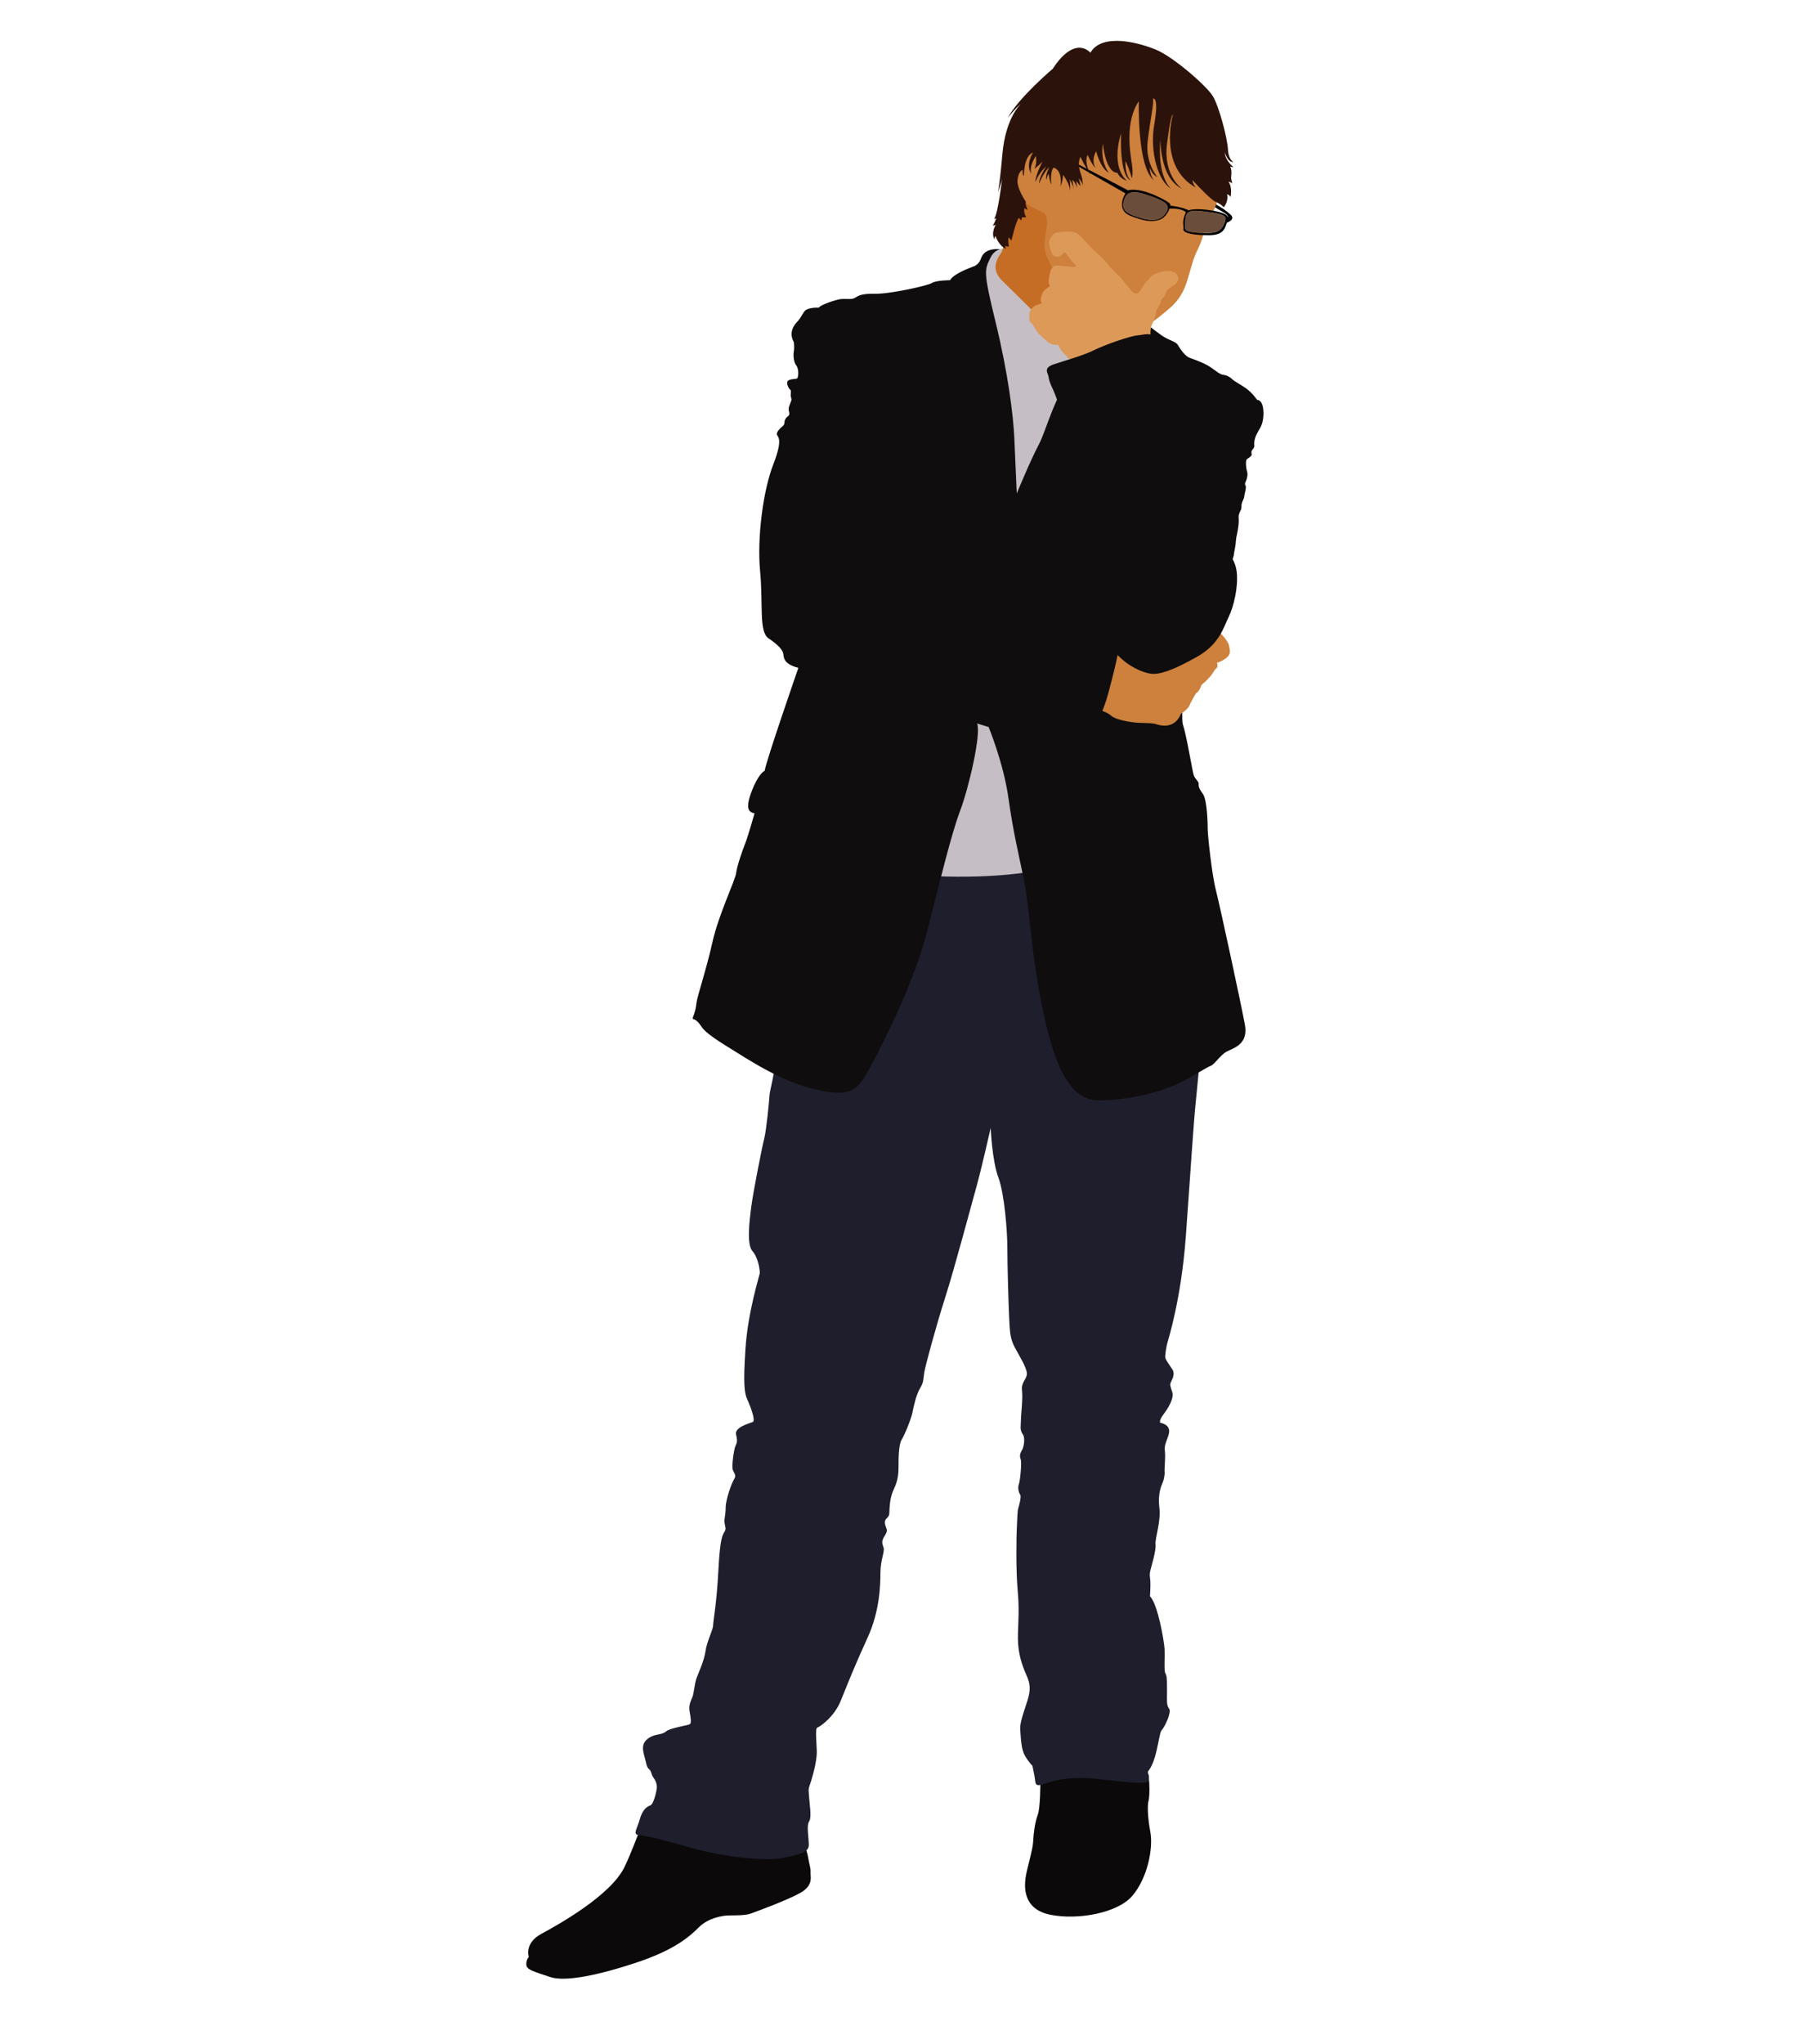 <?xml version="1.0" encoding="utf-8"?>
<!-- Generator: Adobe Illustrator 17.0.0, SVG Export Plug-In . SVG Version: 6.00 Build 0)  -->
<!DOCTYPE svg PUBLIC "-//W3C//DTD SVG 1.1//EN" "http://www.w3.org/Graphics/SVG/1.1/DTD/svg11.dtd">
<svg version="1.1" id="Layer_1" xmlns="http://www.w3.org/2000/svg" xmlns:xlink="http://www.w3.org/1999/xlink" x="0px" y="0px"
	 width="355px" height="402px" viewBox="0 0 355 402" enable-background="new 0 0 355 402" xml:space="preserve">
<g>
	<path fill="#0B0909" d="M204.808,347.281c-0.098,4.178-0.069,8.284-0.616,9.721c-0.545,1.437-0.821,3.695-0.887,5.27
		c-0.072,1.572-1.304,5.474-1.509,7.185c-0.202,1.71-0.481,6.024,4.861,7.118c5.336,1.094,13.209-0.274,16.152-3.695
		c2.943-3.424,4.175-9.24,3.559-12.592c-0.616-3.357-0.55-5.477-0.342-6.162c0.205-0.685,0.478-5.474-0.956-7.666
		c-1.44-2.191-5.75-2.257-9.649-2.053C211.515,344.614,204.875,344.408,204.808,347.281z"/>
	<path fill="#0B0909" d="M156.765,356.798c0.89,4.308,2.053,7.182,2.258,8.484c0.202,1.301,0.545,2.189,0.478,2.943
		c-0.069,0.754,0.685,2.534-1.984,4.037c-2.672,1.509-8.895,3.766-9.857,4.112c-0.959,0.34-2.943,0.34-4.175,0.34
		s-4.104,0.478-5.952,2.327c-1.848,1.849-4.792,4.446-12.186,6.911c-7.389,2.465-14.096,3.899-17.105,2.874
		c-3.012-1.025-4.521-1.365-4.656-2.324c-0.135-0.959,0.478-1.644,0.478-1.644s-0.959-2.669,2.465-4.518
		c3.421-1.846,13.687-7.594,16.359-13.14c2.667-5.543,3.764-10.882,6.159-11.772c2.393-0.892,8.075-0.892,15.397-0.685
		C151.766,354.947,156.765,356.798,156.765,356.798z"/>
	<path fill="#1E1E2D" d="M162.786,151.611c-4.449,13.007-9.31,49.074-9.857,54.62c-0.545,5.541-1.437,8.074-1.506,9.235
		c-0.064,1.166-0.616,6.845-1.025,8.42c-0.412,1.575-2.12,10.199-2.534,13.278c-0.409,3.081-0.956,7.596,0.207,8.898
		c1.164,1.299,1.504,3.899,1.437,4.38c-0.069,0.478-2.327,7.594-2.805,14.717c-0.481,7.113-0.207,8.892,0.343,10.056
		c0.547,1.164,1.71,4.175,1.094,4.449c-0.616,0.274-3.697,1.025-3.286,2.531c0.406,1.509,0,1.782-0.205,2.396
		c-0.207,0.616-0.754,3.836-0.414,4.59c0.343,0.749,0.685,1.025,0.207,1.777c-0.478,0.752-1.642,3.971-1.642,5.543
		s-0.342,2.189-0.207,3.081c0.135,0.887,0.342,1.025,0,1.641c-0.343,0.616-0.89,0.959-1.23,7.666
		c-0.345,6.709-1.028,9.854-1.028,10.747c0,0.887-1.232,3.147-1.506,5.131c-0.271,1.984-1.575,4.653-1.849,5.543
		c-0.271,0.89-0.475,2.807-0.683,3.355c-0.207,0.547-0.821,1.572-0.616,2.805c0.204,1.232,0.481,2.465,0,2.67
		c-0.478,0.207-3.899,0.751-4.585,1.368c-0.685,0.616-1.71,0.55-2.6,0.892c-0.892,0.34-1.713,0.956-1.92,1.912
		c-0.205,0.959,0.276,2.125,0.481,3.081c0.207,0.959,0.34,1.301,0.751,1.644c0.409,0.343,0.345,1.028,0.821,1.642
		c0.481,0.619,0.685,1.437,0.616,2.053c-0.066,0.616-0.616,3.15-1.299,3.357c-0.683,0.202-1.575,0.956-2.053,2.736
		c-0.478,1.78-1.437,2.943-0.274,3.078c1.164,0.135,3.009,0.412,10.199,2.465c7.187,2.053,15.397,2.669,18.205,2.053
		c2.805-0.616,5.134-0.956,5.134-2.534c0-1.572-0.481-3.833,0.064-4.653c0.55-0.821,0.069-3.49,0-4.723
		c-0.064-1.23-0.202-1.503,0.069-2.257c0.274-0.749,1.506-4.585,1.442-6.845c-0.072-2.255-0.345-4.518,0.133-4.656
		c0.481-0.136,3.288-2.051,4.587-5.27c1.299-3.214,2.874-7.182,5.27-12.386c2.393-5.198,2.531-10.332,2.531-12.799
		c0-2.462,0.89-4.173,0.616-4.927c-0.274-0.752-0.343-1.092-0.135-1.642c0.205-0.547,0.959-1.368,0.751-1.984
		c-0.205-0.619-0.685-1.504,0-2.122c0.685-0.619,0.481-1.092,0.547-1.782c0.069-0.685,0.069-2.324,0.89-4.035
		c0.821-1.713,0.89-3.081,0.89-4.38c0-1.302,0-4.314,0.616-5.272c0.616-0.959,1.915-4.242,2.122-5.336
		c0.205-1.094,0.754-3.559,1.504-4.792c0.754-1.232,0.619-1.779,0.823-3.081c0.205-1.299,2.191-8.691,4.106-14.714
		c1.917-6.021,4.996-17.658,6.09-21.557c1.094-3.902,2.876-11.841,2.876-11.841s0.274,6.433,1.504,9.718
		c1.232,3.286,1.78,10.744,1.78,14.032c0,3.283,0.207,10.332,0.343,13.413c0.138,3.081,0.207,4.314,1.163,6.09
		c0.961,1.777,2.26,3.833,2.329,4.996c0.066,1.164-1.163,1.71-0.959,3.355c0.202,1.641-0.205,4.722-0.205,5.814
		c0,1.097-0.276,1.918,0.343,2.807c0.614,0.89,0.135,2.736-0.138,3.148c-0.276,0.414-0.547,1.097-0.276,1.71
		c0.276,0.619-0.069,4.247-0.34,4.999c-0.274,0.751,0,1.71,0.271,2.05c0.279,0.345-0.271,2.327-0.409,2.738
		c-0.135,0.412-0.204,2.603-0.271,4.04c-0.069,1.437-0.207,8.005,0.202,12.388c0.414,4.377-0.135,7.458,0.069,10.268
		c0.207,2.802,1.164,4.994,1.642,6.088c0.481,1.094,0.892,2.258,0.412,4.175c-0.478,1.915-1.78,4.861-1.644,6.502
		c0.141,1.641,0.141,3.836,0.959,5.201c0.821,1.371,1.437,1.915,1.437,1.915s0.141,0.614,0.412,2.053
		c0.274,1.44-0.135,2.26,2.191,1.44c2.327-0.823,5.201-1.44,10.882-0.823c5.679,0.616,7.116,0.754,8.348,0.685
		c1.233-0.069,1.097-0.616,1.097-1.23c0-0.619-0.55-0.55-0.069-1.166c0.478-0.613,1.097-1.78,1.644-4.239
		c0.547-2.468,0.613-3.426,1.025-3.836c0.412-0.414,1.918-3.355,1.371-4.109c-0.55-0.752-0.411-1.368-0.411-3.764
		c0-2.393-0.072-2.736-0.343-3.217c-0.276-0.478-0.069-3.286-0.138-4.72c-0.066-1.44-1.301-8.832-2.874-10.404
		c0,0,0.138-2.122,0.069-3.015c-0.069-0.887-0.207-1.158,0-2.05c0.205-0.89,1.164-3.899,1.025-5.134
		c-0.135-1.232,1.097-4.446,0.754-7.254c-0.342-2.805,0.409-4.311,0.685-4.996c0.274-0.683,0.409-1.78,0.34-2.053
		c-0.066-0.271,0.202-2.874,0.069-3.971c-0.135-1.091,0.133-1.57,0.412-2.393c0.271-0.824,1.299-2.672-1.371-3.283
		c0,0-0.204-0.483,0.685-1.644c0.89-1.163,2.122-3.153,1.713-4.382c-0.415-1.23-0.481-1.437-0.276-1.915
		c0.207-0.481,0.89-1.572,0.34-2.465c-0.545-0.887-1.371-1.915-1.434-2.396c-0.069-0.478,0.205-2.122,0.409-2.874
		c0.205-0.752,2.738-8.76,3.628-20.874c0.89-12.114,1.506-22.245,1.987-26.76c0.478-4.515,1.777-18.614,1.504-23.475
		c-0.274-4.861-7.323-31.004-8.417-35.931c-1.091-4.927-19.915-17.041-29.018-18.481c-9.102-1.437-9.376,1.371-18.274,4.999
		C172.229,147.233,165.456,143.81,162.786,151.611z"/>
	<path fill="#C5BEC4" d="M188.314,133.406c-2.098,7.304-16.29,37.849-9.788,38.532c6.502,0.685,20.603,1.028,29.363-1.644
		c8.76-2.667,9.238-20.324,3.147-28.946C204.944,132.721,192.901,117.459,188.314,133.406z"/>
	<path fill="#100D0E" d="M202.001,50.114c-4.027-1.126-7.801-2.053-8.893,0.55c0,0-0.345,1.232-1.304,1.641
		c-0.959,0.409-4.037,1.437-4.858,2.805c0,0-2.669,0-3.559,0.547c-0.89,0.547-8.351,2.191-11.224,2.122
		c-2.877-0.066-3.355,0.481-3.968,0.821c-0.619,0.345-1.575,0.138-2.6,0.207c-1.028,0.069-4.382,1.233-4.452,1.71
		c0,0-2.258-0.138-2.874,0.754c-0.614,0.887-0.821,1.434-1.299,1.912c-0.483,0.483-1.918,2.056-0.754,4.109c0,0,0.135,1.025,0,1.78
		c-0.135,0.752-0.069,2.122,0.478,2.808c0.547,0.68,0.478,2.529,0.072,2.597c-0.414,0.069-1.78,0.069-1.849,0.685
		c-0.072,0.616,0.34,1.301,0.614,1.506c0.276,0.207-0.069,0.959,0.138,1.506c0.205,0.547-0.069,0.818-0.138,1.094
		c-0.069,0.276-0.34,0.685-0.34,1.232s0.409,0.959-0.138,1.365c-0.547,0.414-0.682,0.893-0.682,1.233
		c0,0.345-0.138,0.55-0.478,0.823c-0.343,0.274-1.097,1.025-1.031,1.506c0.069,0.481,1.371,0.616-0.683,5.886
		c-2.053,5.272-3.214,14.579-2.603,21.012c0.616,6.433-0.271,11.91,1.644,13.209c1.917,1.299,2.672,2.191,2.876,2.876
		c0.205,0.68-0.205,2.12,3.009,2.94c0,0-6.297,18.138-6.637,20.258c0,0-1.163,0.412-2.531,3.971c-1.371,3.559-0.55,4.173,0.545,4.38
		c0,0-1.299,4.585-1.849,5.952c-0.547,1.371-1.639,4.518-1.777,5.82c-0.138,1.301-3.493,8.282-4.656,13.551
		c-1.161,5.27-3.009,10.677-3.145,11.976c-0.141,1.304-0.415,2.056-0.619,2.6c-0.205,0.547-0.205,0.481,0.276,0.685
		c0.478,0.207,0.887,0.754,1.23,1.232c0.343,0.478,0.683,1.302,5.134,4.037c4.449,2.738,10.473,6.842,17.519,8.489
		c7.049,1.641,8.282,0,10.744-4.587c2.465-4.585,8.558-16.563,11.089-26.484c2.531-9.926,4.792-19.235,6.502-23.751
		c1.71-4.521,4.173-15.06,3.352-17.18l2.26,0.685c0,0,2.943,7.118,3.899,13.96c0.961,6.842,1.987,10.885,3.081,16.218
		c1.097,5.341,1.301,13.554,3.49,24.505c2.191,10.948,5.131,18.821,11.294,18.752c6.16-0.069,11.634-1.644,14.579-2.874
		c2.94-1.233,6.499-3.628,7.32-3.899c0.823-0.276,1.918-2.191,3.286-2.877c1.371-0.685,4.175-1.437,3.493-5.201
		c-0.685-3.766-4.794-22.858-5.684-26.351c-0.89-3.49-1.641-11.156-1.641-12.045c0-0.89-0.069-5.814-0.959-7.047
		c-0.887-1.235-0.821-1.509-0.821-1.987c0-0.481-0.685-0.887-0.959-1.642c-0.271-0.754-1.437-7.942-2.122-9.926
		c-0.683-1.984,1.028-14.645,2.672-19.573c1.641-4.93,7.323-11.432,7.392-14.375c0,0,0.274-1.025,0.412-2.874
		c0,0,0.614-2.534,0.478-3.761c-0.138-1.232,0.614-1.509,0.547-2.329c-0.072-0.821,0.55-1.575,0.55-1.984
		c0-0.412,0.475-1.78,0.271-2.122c-0.207-0.343-0.135-0.481,0.072-0.956c0.202-0.481,0.407-1.304,0.202-1.918
		c-0.202-0.616-0.274-1.782-0.138-2.191c0.138-0.409,1.232-0.616,1.028-1.301c-0.205-0.685,0.616-0.956,0.547-1.503
		c-0.069-0.547,0-1.371,0.481-2.327c0.478-0.959,1.025-1.506,1.23-2.874c0.207-1.371,0.138-3.766-1.163-3.835
		c0,0-0.959-1.437-2.258-2.327c-1.299-0.887-2.189-1.299-2.6-1.71c-0.409-0.409-1.094-0.821-1.78-0.887
		c-0.685-0.069-1.44-0.754-2.534-1.509c-1.094-0.752-3.147-1.506-4.104-1.846c-0.961-0.343-1.918-1.849-2.329-2.534
		c-0.409-0.683-1.573-0.821-2.94-1.71c-1.371-0.89-5.612-4.242-8.762-7.047C216.923,56.276,203.711,50.595,202.001,50.114z"/>
	<path fill="#C5BEC4" d="M204.192,48.884c-4.505-0.364-8.008-0.823-9.238,1.71c-1.235,2.529-1.506,2.667,0.956,12.728
		s3.493,18.343,3.697,22.93c0.205,4.585,0.475,10.813,0.475,10.813s2.672-6.502,4.313-9.583c1.641-3.081,2.672-8.829,7.596-15.743
		c4.93-6.911,10.407-15.259,6.571-17.177C214.729,52.645,208.434,49.224,204.192,48.884z"/>
	<path fill="#CD813C" d="M220.139,127.658c-0.377,2.56-2.122,9.1-2.462,10.13c-0.345,1.025-0.754,2.05-0.754,2.05
		s0.887,0.205,1.777,0.956c0.892,0.754,3.7,1.301,5.546,1.371s2.465,0,3.559,0.345c1.094,0.34,3.49,0.614,4.587-2.125
		c0,0,1.368-0.887,1.639-1.573c0.279-0.685,1.304-2.462,1.304-2.462s0.685-0.274,1.092-1.644c0,0,0.959-0.754,1.713-1.644
		c0.751-0.89,0.751-1.23,1.161-1.57c0.414-0.345,0.276-0.552,0.207-1.168c0,0,0.823-0.136,1.849-0.956
		c1.025-0.823,0.614-1.575,0.475-2.465c-0.135-0.887-2.871-4.175-3.896-3.559c-1.028,0.616-3.833,0.343-7.87,1.368
		C226.025,125.741,220.548,124.853,220.139,127.658z"/>
	<path fill="#C66D25" d="M201.499,31.224c-0.415,5.719-3.867,17.591-4.468,18.465c-0.6,0.868-2.287,3.105,0.162,5.501
		c2.449,2.396,8.17,8.005,9.259,9.365c1.091,1.365,8.985,6.917,16.122-2.067c7.134-8.985,14.16-24.184,0.489-30.12
		C209.395,26.433,202.038,23.654,201.499,31.224z"/>
	<path fill="#CD813C" d="M240.129,34.016c0,4.444-0.773,6.56-1.352,7.432c-0.579,0.866-1.254,1.158-1.543,2.699
		c-0.29,1.546-0.678,3.187-1.543,4.925c-0.871,1.737-1.161,3.089-1.931,5.694c-0.773,2.603-1.74,4.343-3.958,6.178
		c-2.22,1.83-4.244,3.665-6.178,3.278c-1.928-0.385-11.482-4.438-14.186-8.106c-2.704-3.666-4.247-6.369-3.859-8.781
		c0.385-2.412,0.964-4.922-0.388-5.596c-1.349-0.678-3.57-1.352-4.244-3.283c-0.678-1.931-2.898-6.659,0.385-10.42
		c3.283-3.766,9.264-17.28,20.17-15.541c10.906,1.737,16.021,5.116,17.179,10.42C239.839,28.226,240.129,31.407,240.129,34.016z"/>
	<path d="M241.473,41.628c-0.871-0.706-2.178-1.418-2.178-1.418l-0.165,0.494c0,0-0.274,0,1.416,0.924
		c1.018,0.558,1.145,0.916,1.089,1.116c-0.135-0.486-0.797-0.935-2.858-1.296c-3.511-0.616-4.874-0.09-4.874-0.09
		c-1.416-0.709-3.703-0.93-3.703-0.93s0.98-0.271-2.778-1.96c-3.758-1.687-5.448-1.033-5.448-1.033
		c-5.339-2.831-10.348-5.389-10.348-5.389l-0.053,0.324l9.91,5.663c-0.38,0.547-1.795,3.325,0.98,4.412
		c2.778,1.089,4.141,1.251,5.61,0.815c1.474-0.43,2.069-2.231,2.069-2.231c2.51-0.106,3.217,0.709,3.217,0.709
		c-0.871,1.957-0.383,2.451-0.491,3.323c-0.112,0.871,2.505,1.251,5.283,1.198c2.776-0.056,2.94-1.58,3.267-2.452
		c0,0,0.871-0.327,1.033-0.762C242.615,42.608,242.344,42.335,241.473,41.628z M229.547,41.684
		c-0.494,0.815-1.474,2.178-4.685,1.307c-3.214-0.871-4.359-1.692-3.649-3.705c0.292-0.829,0.815-2.067,3.705-1.195
		c2.887,0.871,3.647,1.36,4.247,1.74C229.765,40.21,230.033,40.863,229.547,41.684z M241.146,43.153
		c-0.273,1.089-0.762,2.454-2.672,2.613c-1.904,0.165-3.865-0.053-4.627-0.271c-0.759-0.221-0.818-0.656-0.544-2.672
		c0.141-1.039,0.762-1.575,2.996-1.307C238.53,41.793,241.417,42.064,241.146,43.153z"/>
	<path fill="#6B4D3C" d="M229.547,41.684c-0.494,0.815-1.474,2.178-4.685,1.307c-3.214-0.871-4.359-1.692-3.649-3.705
		c0.292-0.829,0.815-2.067,3.705-1.195c2.887,0.871,3.647,1.36,4.247,1.74C229.765,40.21,230.033,40.863,229.547,41.684z
		 M241.146,43.153c-0.273,1.089-0.762,2.454-2.672,2.613c-1.904,0.165-3.865-0.053-4.627-0.271
		c-0.759-0.221-0.818-0.656-0.544-2.672c0.141-1.039,0.762-1.575,2.996-1.307C238.53,41.793,241.417,42.064,241.146,43.153z"/>
	<path fill="#2B130B" d="M214.567,10.366c0,0-2.94-3.647-7.405,3.161c0,0-6.754,5.716-8.879,9.695c0,0,1.471-1.91,2.672-2.834
		c0,0-3.052,2.558-3.705,9.965c-0.653,7.408-0.978,7.737-0.978,7.737s0.76-2.016,0.922-2.943c0,0-0.762,6.805-1.578,7.952
		l0.436-0.165c0,0-0.436,1.195-0.707,1.416c0,0,0.436,0.053,0.651-0.221c0,0-1.087,1.636-0.271,2.999c0,0-0.056-0.491,0.162-0.707
		c0,0,0.709,2.016,2.072,2.505l-0.165-0.547c0,0,0.489,0.112,0.762,0.112c0,0-0.274-1.145-0.053-1.854c0,0,0.38,0.598,0.545,0.656
		c0,0,0.871-3.867,1.469-4.47c0,0,0.218,0.382,0.438,0.547l0.162-0.653c0,0,0.489,0.106,0.818-0.053c0,0-0.6-0.818-0.329-1.742
		c0,0,0.329,0.327,0.6,0.327c0,0-0.547-1.198-0.327-1.58c0,0-1.851-2.613-1.633-4.356c0.218-1.745,1.033-1.907,1.033-1.907
		s-0.162,0.871,0.221,1.198c0,0-0.112-3.867,1.795-4.629c0,0-1.633,2.449-0.273,4.303c0,0-0.762-1.145,0.818-3.594
		c0,0,0.274,1.469-0.273,2.502c0,0,1.636-1.198,1.798-1.849c0,0-1.631,3.047-1.631,4.465c0,0,0.704-1.854,2.175-3.105
		c0,0-1.525,2.231-1.416,3.429c0,0,0.653-1.902,2.016-3.32c0,0-0.871,1.634-0.6,2.56c0,0,0.22-0.874,0.435-1.254
		c0,0,0.274,1.907,0.545,2.125c0,0-0.324-2.396,0.436-3.267c0,0,1.798,0.274,1.363,3.703c0,0,0.545-1.36,0.489-2.29
		c0,0,1.416,1.801,1.416,3.325c0,0,0.056-1.583-0.106-2.454c0,0,0.707,1.147,0.815,2.072l-0.274-1.96c0,0,0.547,0.329,0.927,1.634
		l-0.162-1.416l0.815,1.036c0,0-0.109-1.089-0.382-1.58c0,0,0.818,0.762,0.818,1.524c0,0,0.112-0.874-0.218-1.96
		c-0.327-1.089-0.871-2.18-0.218-3.758c0,0,1.307,2.669,2.016,3.538c0,0-1.36-2.396-0.598-3.92c0,0,0.76,1.798,1.577,2.616
		c0,0-0.98-1.418,0.109-3.323c0,0,0.762,3.267,2.505,4.247c0,0-1.742-2.016-1.195-5.772c0,0,0.491,5.716,2.887,5.772
		c0,0,0.433,1.145,1.851,1.527c0,0-3.269-2.287-1.147-9.317c0,0-0.433,8.39,1.907,9.262c0,0-1.145-0.762-1.036-3.814
		c0,0,1.092,2.396,1.201,3.379c0,0,0.38-0.491,0.056-2.778c-0.329-2.287-1.418-8.223,1.36-12.364c0,0-0.383,12.962,2.993,15.578
		c0,0-0.871-0.927-0.818-2.616c0,0,0.22,1.365,1.474,1.96c0,0-2.399-2.773-1.907-7.023s1.307-7.681,1.033-8.388
		c0,0,1.254-0.6,0.274,5.009c-0.983,5.61,0.871,11.331,3.267,12.638c0,0-2.722-2.016-2.066-9.806c0,0-0.221,7.735,4.247,9.859
		c0,0-3.758-2.56-2.943-8.877c0.818-6.316,1.145-5.663,1.145-5.663s-2.94,10.181,4.521,14.321c0,0-0.6-0.653-0.656-1.471
		c0,0,3.543,3.867,4.523,4.25c0.978,0.382,1.634,1.089,1.634,1.089s0.978-1.089,0.654-2.56c0,0,0.653,0.218,0.653,0.6
		c0,0,0.489-1.742-0.382-3.102l0.762,0.324c0,0-0.106-0.271-0.215-0.765c-0.112-0.489,0.271-1.634-0.22-2.505
		c0,0,0.165,0.109,0.656,0.109c0,0-1.689-1.307-1.689-2.884c0,0,0.491,1.96,1.689,1.902c0,0-0.983-0.43-1.092-2.555
		c-0.106-2.125-1.742-8.444-2.993-10.457c-1.256-2.016-7.734-7.679-11.163-9.097C224.046,8.353,216.854,6.446,214.567,10.366z"/>
	<path fill="#DD9958" d="M209.316,49.668c0,0-0.311,0.789-1.275,0.789c-0.959,0-1.094-0.616-1.233-1.131
		c-0.138-0.515-0.653-1.511-0.172-2.332c0.481-0.824,0.581-1.27,2.3-1.405c1.713-0.141,2.879-0.072,3.702,0.858
		c0.821,0.924,2.505,2.741,3.054,3.187c0.55,0.446,1.851,1.647,2.197,2.162c0.34,0.513,1.299,1.578,1.955,2.125
		c0.648,0.55,1.817,2.058,2.502,2.916c0.685,0.858,1.371,1.336,2.024,0.345c0.651-0.996,1.131-1.923,1.612-2.093
		c0,0,0.311-0.892,1.681-1.376c1.371-0.478,3.602-0.887,4.149,0.691c0,0,0.377,0.89-0.789,1.679
		c-1.166,0.789-1.442,0.959-1.509,1.27c-0.069,0.308-0.343,0.993-0.685,1.27c-0.345,0.274-0.411,0.648-0.481,0.993
		c-0.069,0.34-0.789,1.097-0.893,1.92c-0.103,0.826-0.478,1.681-0.688,2.096c-0.205,0.409-0.475,1.198-0.34,2.81
		c0.135,1.61-0.55,6.484-4.529,7.442c-3.979,0.961-6.104,1.44-8.335-0.582c-2.231-2.027-4.736-3.74-5.318-5.49
		c0,0-1.166,0.207-2.056-0.547c-0.892-0.754-1.235-1.166-1.546-1.408c-0.311-0.239-0.55-0.547-0.821-1.028
		c-0.274-0.481-0.619-1.065-0.858-1.267c-0.244-0.207-0.412-0.484-0.412-1.102c0-0.616-0.069-1.267,0.515-1.814
		c0.582-0.552,0.651-0.584,1.952-0.996c0,0-0.377-0.38-0.135-1.235c0.239-0.855,0.274-1.166,1.782-2.194
		c0,0-0.377-0.138-0.274-1.233c0.104-1.102,0.412-2.611,1.267-2.714c0.861-0.101,2.162,0.104,2.816,0.175
		c0.651,0.067,1.131,0.101,1.232-0.106c0.104-0.207-0.582-0.685-0.786-0.994c-0.205-0.311-1.235-1.508-1.235-1.647
		C209.69,49.703,209.586,49.804,209.316,49.668z"/>
	<path fill="#100D0E" d="M206.328,74.056c-0.082-0.656-1.131-1.681,1.028-2.401c2.162-0.72,5.867-1.75,7.992-2.813
		c2.127-1.062,7.1-2.778,8.507-2.885c1.408-0.101,3.052-0.89,3.809,1.137c0.754,2.021,1.955,5.758,2.571,8.231
		c0.616,2.47,0.104,2.398,0.104,2.398s2.404,0.173,2.643,2.093c0.239,1.923-0.239,6.484-0.311,7.203
		c-0.066,0.722,0.035,2.162,0.478,2.951c0.449,0.789,0.791,1.987,0.826,2.675c0.035,0.685,0.685,3.225,1.543,4.013
		c0.855,0.789,1.198,2.197,1.134,3.089c-0.072,0.89-0.104,0.751,0.202,1.509c0.308,0.754,2.986,5.487,3.533,6.069
		c0.553,0.582,2.677,2.266,2.986,5.214c0.308,2.951-0.582,6.757-1.612,8.847c-1.028,2.096-1.782,5.32-6.311,7.854
		c-4.529,2.539-7.272,3.501-8.985,3.262c-1.718-0.239-4.497-1.442-6.725-3.878c-2.226-2.433-4.117-5.588-4.252-7.509
		c-0.138-1.923,0.414-4.082-0.513-5.732c-0.93-1.641-1.718-4.353-1.442-8.059c0.274-3.705,1.097-5.591,0.412-8.507
		c-0.688-2.916-0.754-5.934-0.754-5.934s-2.263-2.882-2.608-5.556c-0.343-2.672-2.021-7.134-2.709-9.089
		C207.185,76.285,206.5,75.429,206.328,74.056z"/>
</g>
</svg>
